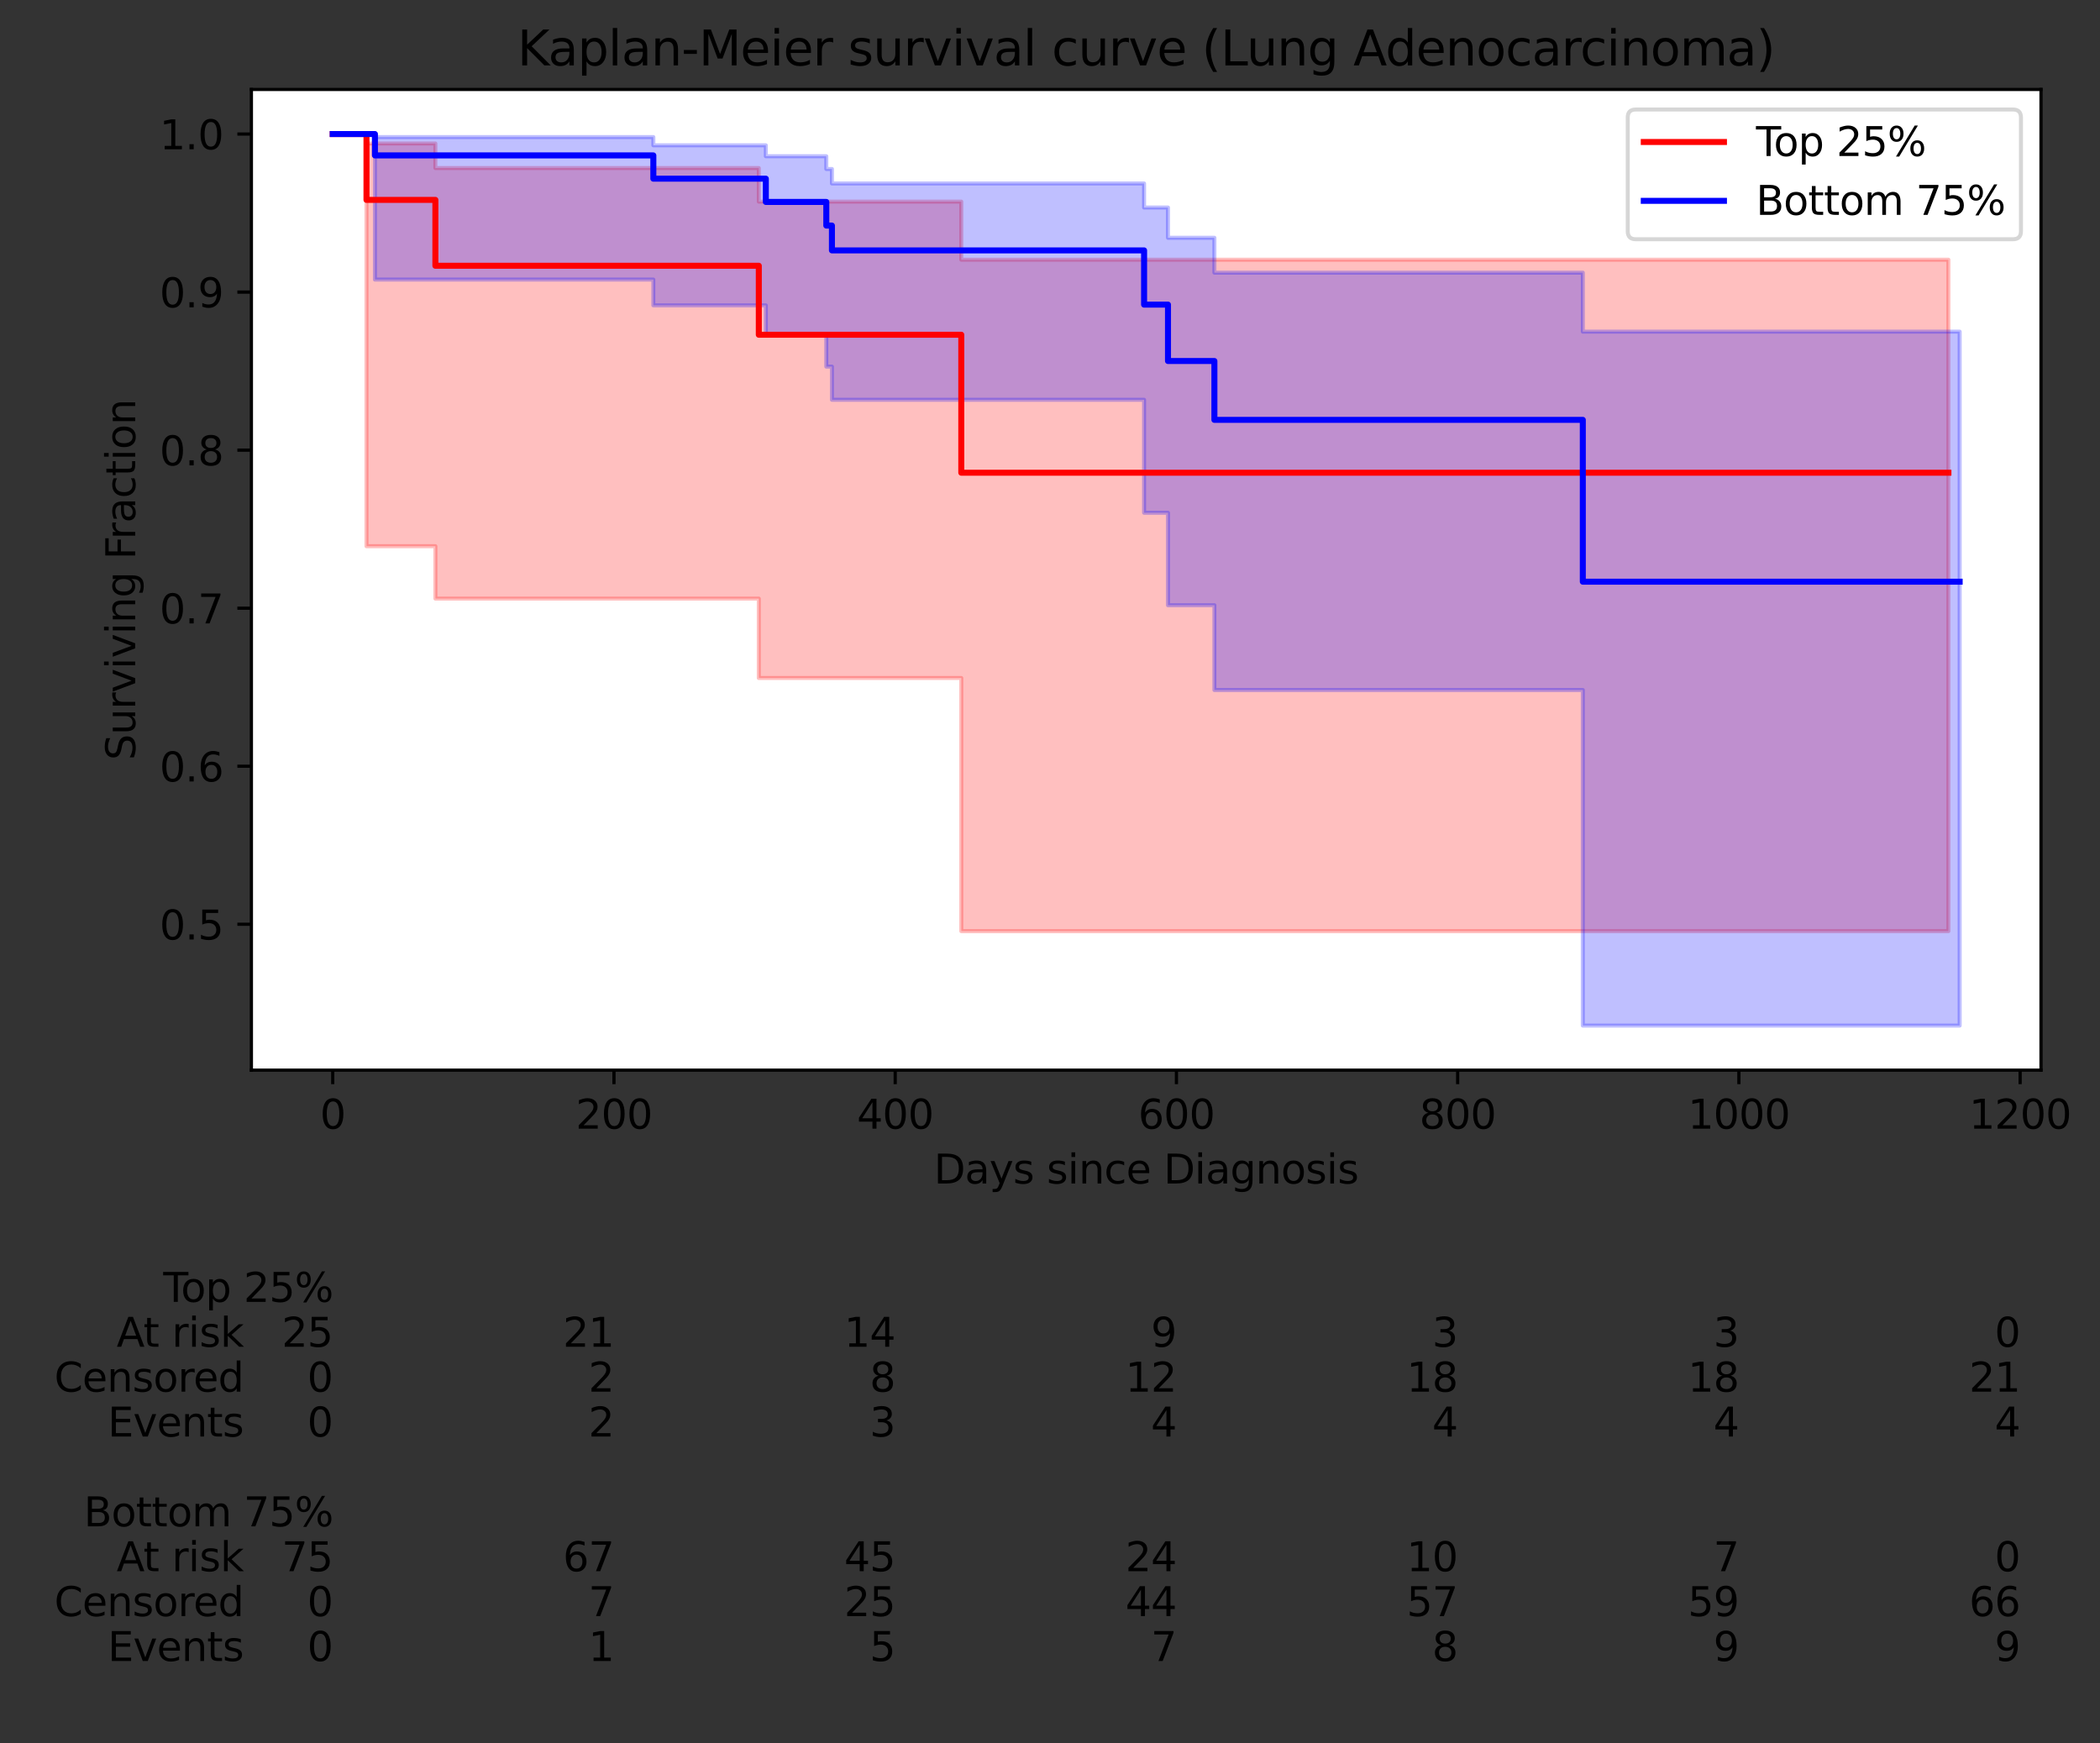 <?xml version="1.0" encoding="utf-8" standalone="no"?>
<!DOCTYPE svg PUBLIC "-//W3C//DTD SVG 1.1//EN"
  "http://www.w3.org/Graphics/SVG/1.1/DTD/svg11.dtd">
<svg xmlns:xlink="http://www.w3.org/1999/xlink" width="523.824pt" height="434.797pt" viewBox="0 0 523.824 434.797" xmlns="http://www.w3.org/2000/svg" version="1.1">
 <rect x="0" y="0" width="523.824" height="434.797" fill="#333333" stroke="none"/>
 <defs>
  <style type="text/css">*{stroke-linejoin: round; stroke-linecap: butt}</style>
 </defs>
 <g id="figure_1">
  <g id="patch_1">
   <path d="M 0 434.797 
L 523.824 434.797 
L 523.824 0 
L 0 0 
L 0 434.797 
z
" style="fill: none"/>
  </g>
  <g id="axes_1">
   <g id="patch_2">
    <path d="M 62.708 266.938 
L 509.108 266.938 
L 509.108 22.318 
L 62.708 22.318 
z
" style="fill: #ffffff"/>
   </g>
   <g id="PolyCollection_1">
    <defs>
     <path id="m61fc09458b" d="M 82.998 -401.359 
L 82.998 -401.359 
L 91.066 -401.359 
L 91.066 -401.359 
L 91.416 -401.359 
L 91.416 -298.549 
L 108.603 -298.549 
L 108.603 -285.48 
L 139.82 -285.48 
L 139.82 -285.48 
L 189.276 -285.48 
L 189.276 -265.67 
L 207.515 -265.67 
L 207.515 -265.67 
L 209.269 -265.67 
L 209.269 -265.67 
L 214.881 -265.67 
L 214.881 -265.67 
L 216.985 -265.67 
L 216.985 -265.67 
L 217.687 -265.67 
L 217.687 -265.67 
L 223.649 -265.67 
L 223.649 -265.67 
L 231.366 -265.67 
L 231.366 -265.67 
L 235.575 -265.67 
L 235.575 -265.67 
L 238.381 -265.67 
L 238.381 -265.67 
L 239.784 -265.67 
L 239.784 -202.529 
L 295.553 -202.529 
L 295.553 -202.529 
L 305.374 -202.529 
L 305.374 -202.529 
L 311.337 -202.529 
L 311.337 -202.529 
L 317.3 -202.529 
L 317.3 -202.529 
L 323.613 -202.529 
L 323.613 -202.529 
L 346.763 -202.529 
L 346.763 -202.529 
L 448.831 -202.529 
L 448.831 -202.529 
L 454.794 -202.529 
L 454.794 -202.529 
L 486.011 -202.529 
L 486.011 -202.529 
L 486.011 -370.012 
L 486.011 -370.012 
L 486.011 -370.012 
L 454.794 -370.012 
L 454.794 -370.012 
L 448.831 -370.012 
L 448.831 -370.012 
L 346.763 -370.012 
L 346.763 -370.012 
L 323.613 -370.012 
L 323.613 -370.012 
L 317.3 -370.012 
L 317.3 -370.012 
L 311.337 -370.012 
L 311.337 -370.012 
L 305.374 -370.012 
L 305.374 -370.012 
L 295.553 -370.012 
L 295.553 -370.012 
L 239.784 -370.012 
L 239.784 -384.498 
L 238.381 -384.498 
L 238.381 -384.498 
L 235.575 -384.498 
L 235.575 -384.498 
L 231.366 -384.498 
L 231.366 -384.498 
L 223.649 -384.498 
L 223.649 -384.498 
L 217.687 -384.498 
L 217.687 -384.498 
L 216.985 -384.498 
L 216.985 -384.498 
L 214.881 -384.498 
L 214.881 -384.498 
L 209.269 -384.498 
L 209.269 -384.498 
L 207.515 -384.498 
L 207.515 -384.498 
L 189.276 -384.498 
L 189.276 -392.877 
L 139.82 -392.877 
L 139.82 -392.877 
L 108.603 -392.877 
L 108.603 -399.003 
L 91.416 -399.003 
L 91.416 -401.359 
L 91.066 -401.359 
L 91.066 -401.359 
L 82.998 -401.359 
z
" style="stroke: #ff0000; stroke-opacity: 0.25"/>
    </defs>
    <g clip-path="url(#p20cf7c908a)">
     <use xlink:href="#m61fc09458b" x="0" y="434.797" style="fill: #ff0000; fill-opacity: 0.25; stroke: #ff0000; stroke-opacity: 0.25"/>
    </g>
   </g>
   <g id="PolyCollection_2">
    <defs>
     <path id="m6ac233c39d" d="M 82.998 -401.359 
L 82.998 -401.359 
L 87.909 -401.359 
L 87.909 -401.359 
L 93.521 -401.359 
L 93.521 -365.063 
L 96.327 -365.063 
L 96.327 -365.063 
L 98.431 -365.063 
L 98.431 -365.063 
L 99.834 -365.063 
L 99.834 -365.063 
L 100.185 -365.063 
L 100.185 -365.063 
L 104.043 -365.063 
L 104.043 -365.063 
L 132.454 -365.063 
L 132.454 -365.063 
L 162.97 -365.063 
L 162.97 -358.629 
L 191.03 -358.629 
L 191.03 -351.113 
L 204.358 -351.113 
L 204.358 -351.113 
L 206.112 -351.113 
L 206.112 -343.347 
L 206.463 -343.347 
L 206.463 -343.347 
L 206.813 -343.347 
L 206.813 -343.347 
L 207.164 -343.347 
L 207.164 -343.347 
L 207.515 -343.347 
L 207.515 -335.076 
L 209.97 -335.076 
L 209.97 -335.076 
L 210.672 -335.076 
L 210.672 -335.076 
L 211.724 -335.076 
L 211.724 -335.076 
L 215.582 -335.076 
L 215.582 -335.076 
L 218.388 -335.076 
L 218.388 -335.076 
L 220.142 -335.076 
L 220.142 -335.076 
L 221.194 -335.076 
L 221.194 -335.076 
L 221.896 -335.076 
L 221.896 -335.076 
L 222.246 -335.076 
L 222.246 -335.076 
L 222.597 -335.076 
L 222.597 -335.076 
L 224.351 -335.076 
L 224.351 -335.076 
L 225.052 -335.076 
L 225.052 -335.076 
L 226.455 -335.076 
L 226.455 -335.076 
L 227.858 -335.076 
L 227.858 -335.076 
L 229.261 -335.076 
L 229.261 -335.076 
L 229.963 -335.076 
L 229.963 -335.076 
L 231.015 -335.076 
L 231.015 -335.076 
L 231.366 -335.076 
L 231.366 -335.076 
L 233.12 -335.076 
L 233.12 -335.076 
L 234.172 -335.076 
L 234.172 -335.076 
L 234.873 -335.076 
L 234.873 -335.076 
L 237.329 -335.076 
L 237.329 -335.076 
L 238.381 -335.076 
L 238.381 -335.076 
L 240.485 -335.076 
L 240.485 -335.076 
L 249.254 -335.076 
L 249.254 -335.076 
L 250.306 -335.076 
L 250.306 -335.076 
L 276.262 -335.076 
L 276.262 -335.076 
L 285.381 -335.076 
L 285.381 -306.89 
L 285.732 -306.89 
L 285.732 -306.89 
L 291.344 -306.89 
L 291.344 -283.826 
L 296.605 -283.826 
L 296.605 -283.826 
L 302.919 -283.826 
L 302.919 -262.675 
L 318.352 -262.675 
L 318.352 -262.675 
L 321.158 -262.675 
L 321.158 -262.675 
L 321.859 -262.675 
L 321.859 -262.675 
L 326.419 -262.675 
L 326.419 -262.675 
L 327.471 -262.675 
L 327.471 -262.675 
L 330.277 -262.675 
L 330.277 -262.675 
L 336.591 -262.675 
L 336.591 -262.675 
L 343.255 -262.675 
L 343.255 -262.675 
L 358.337 -262.675 
L 358.337 -262.675 
L 359.039 -262.675 
L 359.039 -262.675 
L 360.442 -262.675 
L 360.442 -262.675 
L 360.793 -262.675 
L 360.793 -262.675 
L 370.263 -262.675 
L 370.263 -262.675 
L 378.33 -262.675 
L 378.33 -262.675 
L 394.816 -262.675 
L 394.816 -178.978 
L 441.115 -178.978 
L 441.115 -178.978 
L 448.48 -178.978 
L 448.48 -178.978 
L 453.742 -178.978 
L 453.742 -178.978 
L 454.092 -178.978 
L 454.092 -178.978 
L 456.548 -178.978 
L 456.548 -178.978 
L 459.003 -178.978 
L 459.003 -178.978 
L 488.817 -178.978 
L 488.817 -178.978 
L 488.817 -352.074 
L 488.817 -352.074 
L 488.817 -352.074 
L 459.003 -352.074 
L 459.003 -352.074 
L 456.548 -352.074 
L 456.548 -352.074 
L 454.092 -352.074 
L 454.092 -352.074 
L 453.742 -352.074 
L 453.742 -352.074 
L 448.48 -352.074 
L 448.48 -352.074 
L 441.115 -352.074 
L 441.115 -352.074 
L 394.816 -352.074 
L 394.816 -366.787 
L 378.33 -366.787 
L 378.33 -366.787 
L 370.263 -366.787 
L 370.263 -366.787 
L 360.793 -366.787 
L 360.793 -366.787 
L 360.442 -366.787 
L 360.442 -366.787 
L 359.039 -366.787 
L 359.039 -366.787 
L 358.337 -366.787 
L 358.337 -366.787 
L 343.255 -366.787 
L 343.255 -366.787 
L 336.591 -366.787 
L 336.591 -366.787 
L 330.277 -366.787 
L 330.277 -366.787 
L 327.471 -366.787 
L 327.471 -366.787 
L 326.419 -366.787 
L 326.419 -366.787 
L 321.859 -366.787 
L 321.859 -366.787 
L 321.158 -366.787 
L 321.158 -366.787 
L 318.352 -366.787 
L 318.352 -366.787 
L 302.919 -366.787 
L 302.919 -375.485 
L 296.605 -375.485 
L 296.605 -375.485 
L 291.344 -375.485 
L 291.344 -383.03 
L 285.732 -383.03 
L 285.732 -383.03 
L 285.381 -383.03 
L 285.381 -389.035 
L 276.262 -389.035 
L 276.262 -389.035 
L 250.306 -389.035 
L 250.306 -389.035 
L 249.254 -389.035 
L 249.254 -389.035 
L 240.485 -389.035 
L 240.485 -389.035 
L 238.381 -389.035 
L 238.381 -389.035 
L 237.329 -389.035 
L 237.329 -389.035 
L 234.873 -389.035 
L 234.873 -389.035 
L 234.172 -389.035 
L 234.172 -389.035 
L 233.12 -389.035 
L 233.12 -389.035 
L 231.366 -389.035 
L 231.366 -389.035 
L 231.015 -389.035 
L 231.015 -389.035 
L 229.963 -389.035 
L 229.963 -389.035 
L 229.261 -389.035 
L 229.261 -389.035 
L 227.858 -389.035 
L 227.858 -389.035 
L 226.455 -389.035 
L 226.455 -389.035 
L 225.052 -389.035 
L 225.052 -389.035 
L 224.351 -389.035 
L 224.351 -389.035 
L 222.597 -389.035 
L 222.597 -389.035 
L 222.246 -389.035 
L 222.246 -389.035 
L 221.896 -389.035 
L 221.896 -389.035 
L 221.194 -389.035 
L 221.194 -389.035 
L 220.142 -389.035 
L 220.142 -389.035 
L 218.388 -389.035 
L 218.388 -389.035 
L 215.582 -389.035 
L 215.582 -389.035 
L 211.724 -389.035 
L 211.724 -389.035 
L 210.672 -389.035 
L 210.672 -389.035 
L 209.97 -389.035 
L 209.97 -389.035 
L 207.515 -389.035 
L 207.515 -392.643 
L 207.164 -392.643 
L 207.164 -392.643 
L 206.813 -392.643 
L 206.813 -392.643 
L 206.463 -392.643 
L 206.463 -392.643 
L 206.112 -392.643 
L 206.112 -395.824 
L 204.358 -395.824 
L 204.358 -395.824 
L 191.03 -395.824 
L 191.03 -398.55 
L 162.97 -398.55 
L 162.97 -400.605 
L 132.454 -400.605 
L 132.454 -400.605 
L 104.043 -400.605 
L 104.043 -400.605 
L 100.185 -400.605 
L 100.185 -400.605 
L 99.834 -400.605 
L 99.834 -400.605 
L 98.431 -400.605 
L 98.431 -400.605 
L 96.327 -400.605 
L 96.327 -400.605 
L 93.521 -400.605 
L 93.521 -401.359 
L 87.909 -401.359 
L 87.909 -401.359 
L 82.998 -401.359 
z
" style="stroke: #0000ff; stroke-opacity: 0.25"/>
    </defs>
    <g clip-path="url(#p20cf7c908a)">
     <use xlink:href="#m6ac233c39d" x="0" y="434.797" style="fill: #0000ff; fill-opacity: 0.25; stroke: #0000ff; stroke-opacity: 0.25"/>
    </g>
   </g>
   <g id="matplotlib.axis_1">
    <g id="xtick_1">
     <g id="line2d_1">
      <defs>
       <path id="m8ae6d59166" d="M 0 0 
L 0 3.5 
" style="stroke: #000000; stroke-width: 0.8"/>
      </defs>
      <g>
       <use xlink:href="#m8ae6d59166" x="82.998" y="266.938" style="stroke: #000000; stroke-width: 0.8"/>
      </g>
     </g>
     <g id="text_1">
      <!-- 0 -->
      <g transform="translate(79.817 281.537) scale(0.1 -0.1)">
       <defs>
        <path id="DejaVuSans-30" d="M 2034 4250 
Q 1547 4250 1301 3770 
Q 1056 3291 1056 2328 
Q 1056 1369 1301 889 
Q 1547 409 2034 409 
Q 2525 409 2770 889 
Q 3016 1369 3016 2328 
Q 3016 3291 2770 3770 
Q 2525 4250 2034 4250 
z
M 2034 4750 
Q 2819 4750 3233 4129 
Q 3647 3509 3647 2328 
Q 3647 1150 3233 529 
Q 2819 -91 2034 -91 
Q 1250 -91 836 529 
Q 422 1150 422 2328 
Q 422 3509 836 4129 
Q 1250 4750 2034 4750 
z
" transform="scale(0.016)"/>
       </defs>
       <use xlink:href="#DejaVuSans-30"/>
      </g>
     </g>
    </g>
    <g id="xtick_2">
     <g id="line2d_2">
      <g>
       <use xlink:href="#m8ae6d59166" x="153.149" y="266.938" style="stroke: #000000; stroke-width: 0.8"/>
      </g>
     </g>
     <g id="text_2">
      <!-- 200 -->
      <g transform="translate(143.605 281.537) scale(0.1 -0.1)">
       <defs>
        <path id="DejaVuSans-32" d="M 1228 531 
L 3431 531 
L 3431 0 
L 469 0 
L 469 531 
Q 828 903 1448 1529 
Q 2069 2156 2228 2338 
Q 2531 2678 2651 2914 
Q 2772 3150 2772 3378 
Q 2772 3750 2511 3984 
Q 2250 4219 1831 4219 
Q 1534 4219 1204 4116 
Q 875 4013 500 3803 
L 500 4441 
Q 881 4594 1212 4672 
Q 1544 4750 1819 4750 
Q 2544 4750 2975 4387 
Q 3406 4025 3406 3419 
Q 3406 3131 3298 2873 
Q 3191 2616 2906 2266 
Q 2828 2175 2409 1742 
Q 1991 1309 1228 531 
z
" transform="scale(0.016)"/>
       </defs>
       <use xlink:href="#DejaVuSans-32"/>
       <use xlink:href="#DejaVuSans-30" x="63.623"/>
       <use xlink:href="#DejaVuSans-30" x="127.246"/>
      </g>
     </g>
    </g>
    <g id="xtick_3">
     <g id="line2d_3">
      <g>
       <use xlink:href="#m8ae6d59166" x="223.299" y="266.938" style="stroke: #000000; stroke-width: 0.8"/>
      </g>
     </g>
     <g id="text_3">
      <!-- 400 -->
      <g transform="translate(213.755 281.537) scale(0.1 -0.1)">
       <defs>
        <path id="DejaVuSans-34" d="M 2419 4116 
L 825 1625 
L 2419 1625 
L 2419 4116 
z
M 2253 4666 
L 3047 4666 
L 3047 1625 
L 3713 1625 
L 3713 1100 
L 3047 1100 
L 3047 0 
L 2419 0 
L 2419 1100 
L 313 1100 
L 313 1709 
L 2253 4666 
z
" transform="scale(0.016)"/>
       </defs>
       <use xlink:href="#DejaVuSans-34"/>
       <use xlink:href="#DejaVuSans-30" x="63.623"/>
       <use xlink:href="#DejaVuSans-30" x="127.246"/>
      </g>
     </g>
    </g>
    <g id="xtick_4">
     <g id="line2d_4">
      <g>
       <use xlink:href="#m8ae6d59166" x="293.449" y="266.938" style="stroke: #000000; stroke-width: 0.8"/>
      </g>
     </g>
     <g id="text_4">
      <!-- 600 -->
      <g transform="translate(283.905 281.537) scale(0.1 -0.1)">
       <defs>
        <path id="DejaVuSans-36" d="M 2113 2584 
Q 1688 2584 1439 2293 
Q 1191 2003 1191 1497 
Q 1191 994 1439 701 
Q 1688 409 2113 409 
Q 2538 409 2786 701 
Q 3034 994 3034 1497 
Q 3034 2003 2786 2293 
Q 2538 2584 2113 2584 
z
M 3366 4563 
L 3366 3988 
Q 3128 4100 2886 4159 
Q 2644 4219 2406 4219 
Q 1781 4219 1451 3797 
Q 1122 3375 1075 2522 
Q 1259 2794 1537 2939 
Q 1816 3084 2150 3084 
Q 2853 3084 3261 2657 
Q 3669 2231 3669 1497 
Q 3669 778 3244 343 
Q 2819 -91 2113 -91 
Q 1303 -91 875 529 
Q 447 1150 447 2328 
Q 447 3434 972 4092 
Q 1497 4750 2381 4750 
Q 2619 4750 2861 4703 
Q 3103 4656 3366 4563 
z
" transform="scale(0.016)"/>
       </defs>
       <use xlink:href="#DejaVuSans-36"/>
       <use xlink:href="#DejaVuSans-30" x="63.623"/>
       <use xlink:href="#DejaVuSans-30" x="127.246"/>
      </g>
     </g>
    </g>
    <g id="xtick_5">
     <g id="line2d_5">
      <g>
       <use xlink:href="#m8ae6d59166" x="363.599" y="266.938" style="stroke: #000000; stroke-width: 0.8"/>
      </g>
     </g>
     <g id="text_5">
      <!-- 800 -->
      <g transform="translate(354.055 281.537) scale(0.1 -0.1)">
       <defs>
        <path id="DejaVuSans-38" d="M 2034 2216 
Q 1584 2216 1326 1975 
Q 1069 1734 1069 1313 
Q 1069 891 1326 650 
Q 1584 409 2034 409 
Q 2484 409 2743 651 
Q 3003 894 3003 1313 
Q 3003 1734 2745 1975 
Q 2488 2216 2034 2216 
z
M 1403 2484 
Q 997 2584 770 2862 
Q 544 3141 544 3541 
Q 544 4100 942 4425 
Q 1341 4750 2034 4750 
Q 2731 4750 3128 4425 
Q 3525 4100 3525 3541 
Q 3525 3141 3298 2862 
Q 3072 2584 2669 2484 
Q 3125 2378 3379 2068 
Q 3634 1759 3634 1313 
Q 3634 634 3220 271 
Q 2806 -91 2034 -91 
Q 1263 -91 848 271 
Q 434 634 434 1313 
Q 434 1759 690 2068 
Q 947 2378 1403 2484 
z
M 1172 3481 
Q 1172 3119 1398 2916 
Q 1625 2713 2034 2713 
Q 2441 2713 2670 2916 
Q 2900 3119 2900 3481 
Q 2900 3844 2670 4047 
Q 2441 4250 2034 4250 
Q 1625 4250 1398 4047 
Q 1172 3844 1172 3481 
z
" transform="scale(0.016)"/>
       </defs>
       <use xlink:href="#DejaVuSans-38"/>
       <use xlink:href="#DejaVuSans-30" x="63.623"/>
       <use xlink:href="#DejaVuSans-30" x="127.246"/>
      </g>
     </g>
    </g>
    <g id="xtick_6">
     <g id="line2d_6">
      <g>
       <use xlink:href="#m8ae6d59166" x="433.749" y="266.938" style="stroke: #000000; stroke-width: 0.8"/>
      </g>
     </g>
     <g id="text_6">
      <!-- 1000 -->
      <g transform="translate(421.024 281.537) scale(0.1 -0.1)">
       <defs>
        <path id="DejaVuSans-31" d="M 794 531 
L 1825 531 
L 1825 4091 
L 703 3866 
L 703 4441 
L 1819 4666 
L 2450 4666 
L 2450 531 
L 3481 531 
L 3481 0 
L 794 0 
L 794 531 
z
" transform="scale(0.016)"/>
       </defs>
       <use xlink:href="#DejaVuSans-31"/>
       <use xlink:href="#DejaVuSans-30" x="63.623"/>
       <use xlink:href="#DejaVuSans-30" x="127.246"/>
       <use xlink:href="#DejaVuSans-30" x="190.869"/>
      </g>
     </g>
    </g>
    <g id="xtick_7">
     <g id="line2d_7">
      <g>
       <use xlink:href="#m8ae6d59166" x="503.899" y="266.938" style="stroke: #000000; stroke-width: 0.8"/>
      </g>
     </g>
     <g id="text_7">
      <!-- 1200 -->
      <g transform="translate(491.174 281.537) scale(0.1 -0.1)">
       <use xlink:href="#DejaVuSans-31"/>
       <use xlink:href="#DejaVuSans-32" x="63.623"/>
       <use xlink:href="#DejaVuSans-30" x="127.246"/>
       <use xlink:href="#DejaVuSans-30" x="190.869"/>
      </g>
     </g>
    </g>
    <g id="text_8">
     <!-- Days since Diagnosis -->
     <g transform="translate(232.959 295.215) scale(0.1 -0.1)">
      <defs>
       <path id="DejaVuSans-44" d="M 1259 4147 
L 1259 519 
L 2022 519 
Q 2988 519 3436 956 
Q 3884 1394 3884 2338 
Q 3884 3275 3436 3711 
Q 2988 4147 2022 4147 
L 1259 4147 
z
M 628 4666 
L 1925 4666 
Q 3281 4666 3915 4102 
Q 4550 3538 4550 2338 
Q 4550 1131 3912 565 
Q 3275 0 1925 0 
L 628 0 
L 628 4666 
z
" transform="scale(0.016)"/>
       <path id="DejaVuSans-61" d="M 2194 1759 
Q 1497 1759 1228 1600 
Q 959 1441 959 1056 
Q 959 750 1161 570 
Q 1363 391 1709 391 
Q 2188 391 2477 730 
Q 2766 1069 2766 1631 
L 2766 1759 
L 2194 1759 
z
M 3341 1997 
L 3341 0 
L 2766 0 
L 2766 531 
Q 2569 213 2275 61 
Q 1981 -91 1556 -91 
Q 1019 -91 701 211 
Q 384 513 384 1019 
Q 384 1609 779 1909 
Q 1175 2209 1959 2209 
L 2766 2209 
L 2766 2266 
Q 2766 2663 2505 2880 
Q 2244 3097 1772 3097 
Q 1472 3097 1187 3025 
Q 903 2953 641 2809 
L 641 3341 
Q 956 3463 1253 3523 
Q 1550 3584 1831 3584 
Q 2591 3584 2966 3190 
Q 3341 2797 3341 1997 
z
" transform="scale(0.016)"/>
       <path id="DejaVuSans-79" d="M 2059 -325 
Q 1816 -950 1584 -1140 
Q 1353 -1331 966 -1331 
L 506 -1331 
L 506 -850 
L 844 -850 
Q 1081 -850 1212 -737 
Q 1344 -625 1503 -206 
L 1606 56 
L 191 3500 
L 800 3500 
L 1894 763 
L 2988 3500 
L 3597 3500 
L 2059 -325 
z
" transform="scale(0.016)"/>
       <path id="DejaVuSans-73" d="M 2834 3397 
L 2834 2853 
Q 2591 2978 2328 3040 
Q 2066 3103 1784 3103 
Q 1356 3103 1142 2972 
Q 928 2841 928 2578 
Q 928 2378 1081 2264 
Q 1234 2150 1697 2047 
L 1894 2003 
Q 2506 1872 2764 1633 
Q 3022 1394 3022 966 
Q 3022 478 2636 193 
Q 2250 -91 1575 -91 
Q 1294 -91 989 -36 
Q 684 19 347 128 
L 347 722 
Q 666 556 975 473 
Q 1284 391 1588 391 
Q 1994 391 2212 530 
Q 2431 669 2431 922 
Q 2431 1156 2273 1281 
Q 2116 1406 1581 1522 
L 1381 1569 
Q 847 1681 609 1914 
Q 372 2147 372 2553 
Q 372 3047 722 3315 
Q 1072 3584 1716 3584 
Q 2034 3584 2315 3537 
Q 2597 3491 2834 3397 
z
" transform="scale(0.016)"/>
       <path id="DejaVuSans-20" transform="scale(0.016)"/>
       <path id="DejaVuSans-69" d="M 603 3500 
L 1178 3500 
L 1178 0 
L 603 0 
L 603 3500 
z
M 603 4863 
L 1178 4863 
L 1178 4134 
L 603 4134 
L 603 4863 
z
" transform="scale(0.016)"/>
       <path id="DejaVuSans-6e" d="M 3513 2113 
L 3513 0 
L 2938 0 
L 2938 2094 
Q 2938 2591 2744 2837 
Q 2550 3084 2163 3084 
Q 1697 3084 1428 2787 
Q 1159 2491 1159 1978 
L 1159 0 
L 581 0 
L 581 3500 
L 1159 3500 
L 1159 2956 
Q 1366 3272 1645 3428 
Q 1925 3584 2291 3584 
Q 2894 3584 3203 3211 
Q 3513 2838 3513 2113 
z
" transform="scale(0.016)"/>
       <path id="DejaVuSans-63" d="M 3122 3366 
L 3122 2828 
Q 2878 2963 2633 3030 
Q 2388 3097 2138 3097 
Q 1578 3097 1268 2742 
Q 959 2388 959 1747 
Q 959 1106 1268 751 
Q 1578 397 2138 397 
Q 2388 397 2633 464 
Q 2878 531 3122 666 
L 3122 134 
Q 2881 22 2623 -34 
Q 2366 -91 2075 -91 
Q 1284 -91 818 406 
Q 353 903 353 1747 
Q 353 2603 823 3093 
Q 1294 3584 2113 3584 
Q 2378 3584 2631 3529 
Q 2884 3475 3122 3366 
z
" transform="scale(0.016)"/>
       <path id="DejaVuSans-65" d="M 3597 1894 
L 3597 1613 
L 953 1613 
Q 991 1019 1311 708 
Q 1631 397 2203 397 
Q 2534 397 2845 478 
Q 3156 559 3463 722 
L 3463 178 
Q 3153 47 2828 -22 
Q 2503 -91 2169 -91 
Q 1331 -91 842 396 
Q 353 884 353 1716 
Q 353 2575 817 3079 
Q 1281 3584 2069 3584 
Q 2775 3584 3186 3129 
Q 3597 2675 3597 1894 
z
M 3022 2063 
Q 3016 2534 2758 2815 
Q 2500 3097 2075 3097 
Q 1594 3097 1305 2825 
Q 1016 2553 972 2059 
L 3022 2063 
z
" transform="scale(0.016)"/>
       <path id="DejaVuSans-67" d="M 2906 1791 
Q 2906 2416 2648 2759 
Q 2391 3103 1925 3103 
Q 1463 3103 1205 2759 
Q 947 2416 947 1791 
Q 947 1169 1205 825 
Q 1463 481 1925 481 
Q 2391 481 2648 825 
Q 2906 1169 2906 1791 
z
M 3481 434 
Q 3481 -459 3084 -895 
Q 2688 -1331 1869 -1331 
Q 1566 -1331 1297 -1286 
Q 1028 -1241 775 -1147 
L 775 -588 
Q 1028 -725 1275 -790 
Q 1522 -856 1778 -856 
Q 2344 -856 2625 -561 
Q 2906 -266 2906 331 
L 2906 616 
Q 2728 306 2450 153 
Q 2172 0 1784 0 
Q 1141 0 747 490 
Q 353 981 353 1791 
Q 353 2603 747 3093 
Q 1141 3584 1784 3584 
Q 2172 3584 2450 3431 
Q 2728 3278 2906 2969 
L 2906 3500 
L 3481 3500 
L 3481 434 
z
" transform="scale(0.016)"/>
       <path id="DejaVuSans-6f" d="M 1959 3097 
Q 1497 3097 1228 2736 
Q 959 2375 959 1747 
Q 959 1119 1226 758 
Q 1494 397 1959 397 
Q 2419 397 2687 759 
Q 2956 1122 2956 1747 
Q 2956 2369 2687 2733 
Q 2419 3097 1959 3097 
z
M 1959 3584 
Q 2709 3584 3137 3096 
Q 3566 2609 3566 1747 
Q 3566 888 3137 398 
Q 2709 -91 1959 -91 
Q 1206 -91 779 398 
Q 353 888 353 1747 
Q 353 2609 779 3096 
Q 1206 3584 1959 3584 
z
" transform="scale(0.016)"/>
      </defs>
      <use xlink:href="#DejaVuSans-44"/>
      <use xlink:href="#DejaVuSans-61" x="77.002"/>
      <use xlink:href="#DejaVuSans-79" x="138.281"/>
      <use xlink:href="#DejaVuSans-73" x="197.461"/>
      <use xlink:href="#DejaVuSans-20" x="249.561"/>
      <use xlink:href="#DejaVuSans-73" x="281.348"/>
      <use xlink:href="#DejaVuSans-69" x="333.447"/>
      <use xlink:href="#DejaVuSans-6e" x="361.23"/>
      <use xlink:href="#DejaVuSans-63" x="424.609"/>
      <use xlink:href="#DejaVuSans-65" x="479.59"/>
      <use xlink:href="#DejaVuSans-20" x="541.113"/>
      <use xlink:href="#DejaVuSans-44" x="572.9"/>
      <use xlink:href="#DejaVuSans-69" x="649.902"/>
      <use xlink:href="#DejaVuSans-61" x="677.686"/>
      <use xlink:href="#DejaVuSans-67" x="738.965"/>
      <use xlink:href="#DejaVuSans-6e" x="802.441"/>
      <use xlink:href="#DejaVuSans-6f" x="865.82"/>
      <use xlink:href="#DejaVuSans-73" x="927.002"/>
      <use xlink:href="#DejaVuSans-69" x="979.102"/>
      <use xlink:href="#DejaVuSans-73" x="1006.885"/>
     </g>
    </g>
   </g>
   <g id="matplotlib.axis_2">
    <g id="ytick_1">
     <g id="line2d_8">
      <defs>
       <path id="med3fb2689b" d="M 0 0 
L -3.5 0 
" style="stroke: #000000; stroke-width: 0.8"/>
      </defs>
      <g>
       <use xlink:href="#med3fb2689b" x="62.708" y="230.547" style="stroke: #000000; stroke-width: 0.8"/>
      </g>
     </g>
     <g id="text_9">
      <!-- 0.5 -->
      <g transform="translate(39.804 234.347) scale(0.1 -0.1)">
       <defs>
        <path id="DejaVuSans-2e" d="M 684 794 
L 1344 794 
L 1344 0 
L 684 0 
L 684 794 
z
" transform="scale(0.016)"/>
        <path id="DejaVuSans-35" d="M 691 4666 
L 3169 4666 
L 3169 4134 
L 1269 4134 
L 1269 2991 
Q 1406 3038 1543 3061 
Q 1681 3084 1819 3084 
Q 2600 3084 3056 2656 
Q 3513 2228 3513 1497 
Q 3513 744 3044 326 
Q 2575 -91 1722 -91 
Q 1428 -91 1123 -41 
Q 819 9 494 109 
L 494 744 
Q 775 591 1075 516 
Q 1375 441 1709 441 
Q 2250 441 2565 725 
Q 2881 1009 2881 1497 
Q 2881 1984 2565 2268 
Q 2250 2553 1709 2553 
Q 1456 2553 1204 2497 
Q 953 2441 691 2322 
L 691 4666 
z
" transform="scale(0.016)"/>
       </defs>
       <use xlink:href="#DejaVuSans-30"/>
       <use xlink:href="#DejaVuSans-2e" x="63.623"/>
       <use xlink:href="#DejaVuSans-35" x="95.41"/>
      </g>
     </g>
    </g>
    <g id="ytick_2">
     <g id="line2d_9">
      <g>
       <use xlink:href="#med3fb2689b" x="62.708" y="191.125" style="stroke: #000000; stroke-width: 0.8"/>
      </g>
     </g>
     <g id="text_10">
      <!-- 0.6 -->
      <g transform="translate(39.804 194.925) scale(0.1 -0.1)">
       <use xlink:href="#DejaVuSans-30"/>
       <use xlink:href="#DejaVuSans-2e" x="63.623"/>
       <use xlink:href="#DejaVuSans-36" x="95.41"/>
      </g>
     </g>
    </g>
    <g id="ytick_3">
     <g id="line2d_10">
      <g>
       <use xlink:href="#med3fb2689b" x="62.708" y="151.703" style="stroke: #000000; stroke-width: 0.8"/>
      </g>
     </g>
     <g id="text_11">
      <!-- 0.7 -->
      <g transform="translate(39.804 155.502) scale(0.1 -0.1)">
       <defs>
        <path id="DejaVuSans-37" d="M 525 4666 
L 3525 4666 
L 3525 4397 
L 1831 0 
L 1172 0 
L 2766 4134 
L 525 4134 
L 525 4666 
z
" transform="scale(0.016)"/>
       </defs>
       <use xlink:href="#DejaVuSans-30"/>
       <use xlink:href="#DejaVuSans-2e" x="63.623"/>
       <use xlink:href="#DejaVuSans-37" x="95.41"/>
      </g>
     </g>
    </g>
    <g id="ytick_4">
     <g id="line2d_11">
      <g>
       <use xlink:href="#med3fb2689b" x="62.708" y="112.281" style="stroke: #000000; stroke-width: 0.8"/>
      </g>
     </g>
     <g id="text_12">
      <!-- 0.8 -->
      <g transform="translate(39.804 116.08) scale(0.1 -0.1)">
       <use xlink:href="#DejaVuSans-30"/>
       <use xlink:href="#DejaVuSans-2e" x="63.623"/>
       <use xlink:href="#DejaVuSans-38" x="95.41"/>
      </g>
     </g>
    </g>
    <g id="ytick_5">
     <g id="line2d_12">
      <g>
       <use xlink:href="#med3fb2689b" x="62.708" y="72.859" style="stroke: #000000; stroke-width: 0.8"/>
      </g>
     </g>
     <g id="text_13">
      <!-- 0.9 -->
      <g transform="translate(39.804 76.658) scale(0.1 -0.1)">
       <defs>
        <path id="DejaVuSans-39" d="M 703 97 
L 703 672 
Q 941 559 1184 500 
Q 1428 441 1663 441 
Q 2288 441 2617 861 
Q 2947 1281 2994 2138 
Q 2813 1869 2534 1725 
Q 2256 1581 1919 1581 
Q 1219 1581 811 2004 
Q 403 2428 403 3163 
Q 403 3881 828 4315 
Q 1253 4750 1959 4750 
Q 2769 4750 3195 4129 
Q 3622 3509 3622 2328 
Q 3622 1225 3098 567 
Q 2575 -91 1691 -91 
Q 1453 -91 1209 -44 
Q 966 3 703 97 
z
M 1959 2075 
Q 2384 2075 2632 2365 
Q 2881 2656 2881 3163 
Q 2881 3666 2632 3958 
Q 2384 4250 1959 4250 
Q 1534 4250 1286 3958 
Q 1038 3666 1038 3163 
Q 1038 2656 1286 2365 
Q 1534 2075 1959 2075 
z
" transform="scale(0.016)"/>
       </defs>
       <use xlink:href="#DejaVuSans-30"/>
       <use xlink:href="#DejaVuSans-2e" x="63.623"/>
       <use xlink:href="#DejaVuSans-39" x="95.41"/>
      </g>
     </g>
    </g>
    <g id="ytick_6">
     <g id="line2d_13">
      <g>
       <use xlink:href="#med3fb2689b" x="62.708" y="33.437" style="stroke: #000000; stroke-width: 0.8"/>
      </g>
     </g>
     <g id="text_14">
      <!-- 1.0 -->
      <g transform="translate(39.804 37.236) scale(0.1 -0.1)">
       <use xlink:href="#DejaVuSans-31"/>
       <use xlink:href="#DejaVuSans-2e" x="63.623"/>
       <use xlink:href="#DejaVuSans-30" x="95.41"/>
      </g>
     </g>
    </g>
    <g id="text_15">
     <!-- Surviving Fraction -->
     <g transform="translate(33.725 189.615) rotate(-90) scale(0.1 -0.1)">
      <defs>
       <path id="DejaVuSans-53" d="M 3425 4513 
L 3425 3897 
Q 3066 4069 2747 4153 
Q 2428 4238 2131 4238 
Q 1616 4238 1336 4038 
Q 1056 3838 1056 3469 
Q 1056 3159 1242 3001 
Q 1428 2844 1947 2747 
L 2328 2669 
Q 3034 2534 3370 2195 
Q 3706 1856 3706 1288 
Q 3706 609 3251 259 
Q 2797 -91 1919 -91 
Q 1588 -91 1214 -16 
Q 841 59 441 206 
L 441 856 
Q 825 641 1194 531 
Q 1563 422 1919 422 
Q 2459 422 2753 634 
Q 3047 847 3047 1241 
Q 3047 1584 2836 1778 
Q 2625 1972 2144 2069 
L 1759 2144 
Q 1053 2284 737 2584 
Q 422 2884 422 3419 
Q 422 4038 858 4394 
Q 1294 4750 2059 4750 
Q 2388 4750 2728 4690 
Q 3069 4631 3425 4513 
z
" transform="scale(0.016)"/>
       <path id="DejaVuSans-75" d="M 544 1381 
L 544 3500 
L 1119 3500 
L 1119 1403 
Q 1119 906 1312 657 
Q 1506 409 1894 409 
Q 2359 409 2629 706 
Q 2900 1003 2900 1516 
L 2900 3500 
L 3475 3500 
L 3475 0 
L 2900 0 
L 2900 538 
Q 2691 219 2414 64 
Q 2138 -91 1772 -91 
Q 1169 -91 856 284 
Q 544 659 544 1381 
z
M 1991 3584 
L 1991 3584 
z
" transform="scale(0.016)"/>
       <path id="DejaVuSans-72" d="M 2631 2963 
Q 2534 3019 2420 3045 
Q 2306 3072 2169 3072 
Q 1681 3072 1420 2755 
Q 1159 2438 1159 1844 
L 1159 0 
L 581 0 
L 581 3500 
L 1159 3500 
L 1159 2956 
Q 1341 3275 1631 3429 
Q 1922 3584 2338 3584 
Q 2397 3584 2469 3576 
Q 2541 3569 2628 3553 
L 2631 2963 
z
" transform="scale(0.016)"/>
       <path id="DejaVuSans-76" d="M 191 3500 
L 800 3500 
L 1894 563 
L 2988 3500 
L 3597 3500 
L 2284 0 
L 1503 0 
L 191 3500 
z
" transform="scale(0.016)"/>
       <path id="DejaVuSans-46" d="M 628 4666 
L 3309 4666 
L 3309 4134 
L 1259 4134 
L 1259 2759 
L 3109 2759 
L 3109 2228 
L 1259 2228 
L 1259 0 
L 628 0 
L 628 4666 
z
" transform="scale(0.016)"/>
       <path id="DejaVuSans-74" d="M 1172 4494 
L 1172 3500 
L 2356 3500 
L 2356 3053 
L 1172 3053 
L 1172 1153 
Q 1172 725 1289 603 
Q 1406 481 1766 481 
L 2356 481 
L 2356 0 
L 1766 0 
Q 1100 0 847 248 
Q 594 497 594 1153 
L 594 3053 
L 172 3053 
L 172 3500 
L 594 3500 
L 594 4494 
L 1172 4494 
z
" transform="scale(0.016)"/>
      </defs>
      <use xlink:href="#DejaVuSans-53"/>
      <use xlink:href="#DejaVuSans-75" x="63.477"/>
      <use xlink:href="#DejaVuSans-72" x="126.855"/>
      <use xlink:href="#DejaVuSans-76" x="167.969"/>
      <use xlink:href="#DejaVuSans-69" x="227.148"/>
      <use xlink:href="#DejaVuSans-76" x="254.932"/>
      <use xlink:href="#DejaVuSans-69" x="314.111"/>
      <use xlink:href="#DejaVuSans-6e" x="341.895"/>
      <use xlink:href="#DejaVuSans-67" x="405.273"/>
      <use xlink:href="#DejaVuSans-20" x="468.75"/>
      <use xlink:href="#DejaVuSans-46" x="500.537"/>
      <use xlink:href="#DejaVuSans-72" x="550.807"/>
      <use xlink:href="#DejaVuSans-61" x="591.92"/>
      <use xlink:href="#DejaVuSans-63" x="653.199"/>
      <use xlink:href="#DejaVuSans-74" x="708.18"/>
      <use xlink:href="#DejaVuSans-69" x="747.389"/>
      <use xlink:href="#DejaVuSans-6f" x="775.172"/>
      <use xlink:href="#DejaVuSans-6e" x="836.354"/>
     </g>
    </g>
   </g>
   <g id="line2d_14">
    <path d="M 82.998 33.437 
L 91.066 33.437 
L 91.066 33.437 
L 91.416 33.437 
L 91.416 49.863 
L 108.603 49.863 
L 108.603 66.289 
L 139.82 66.289 
L 139.82 66.289 
L 189.276 66.289 
L 189.276 83.497 
L 207.515 83.497 
L 207.515 83.497 
L 209.269 83.497 
L 209.269 83.497 
L 214.881 83.497 
L 214.881 83.497 
L 216.985 83.497 
L 216.985 83.497 
L 217.687 83.497 
L 217.687 83.497 
L 223.649 83.497 
L 223.649 83.497 
L 231.366 83.497 
L 231.366 83.497 
L 235.575 83.497 
L 235.575 83.497 
L 238.381 83.497 
L 238.381 83.497 
L 239.784 83.497 
L 239.784 117.913 
L 295.553 117.913 
L 295.553 117.913 
L 305.374 117.913 
L 305.374 117.913 
L 311.337 117.913 
L 311.337 117.913 
L 317.3 117.913 
L 317.3 117.913 
L 323.613 117.913 
L 323.613 117.913 
L 346.763 117.913 
L 346.763 117.913 
L 448.831 117.913 
L 448.831 117.913 
L 454.794 117.913 
L 454.794 117.913 
L 486.011 117.913 
L 486.011 117.913 
" clip-path="url(#p20cf7c908a)" style="fill: none; stroke: #ff0000; stroke-width: 1.5; stroke-linecap: square"/>
   </g>
   <g id="line2d_15">
    <path d="M 82.998 33.437 
L 93.521 33.437 
L 93.521 38.765 
L 162.97 38.765 
L 162.97 44.569 
L 191.03 44.569 
L 191.03 50.373 
L 206.112 50.373 
L 206.112 56.268 
L 207.515 56.268 
L 207.515 62.458 
L 285.381 62.458 
L 285.381 75.984 
L 291.344 75.984 
L 291.344 90.051 
L 302.919 90.051 
L 302.919 104.73 
L 394.816 104.73 
L 394.816 145.095 
L 488.817 145.095 
L 488.817 145.095 
" clip-path="url(#p20cf7c908a)" style="fill: none; stroke: #0000ff; stroke-width: 1.5; stroke-linecap: square"/>
   </g>
   <g id="patch_3">
    <path d="M 62.708 266.938 
L 62.708 22.318 
" style="fill: none; stroke: #000000; stroke-width: 0.8; stroke-linejoin: miter; stroke-linecap: square"/>
   </g>
   <g id="patch_4">
    <path d="M 509.108 266.938 
L 509.108 22.318 
" style="fill: none; stroke: #000000; stroke-width: 0.8; stroke-linejoin: miter; stroke-linecap: square"/>
   </g>
   <g id="patch_5">
    <path d="M 62.708 266.938 
L 509.108 266.938 
" style="fill: none; stroke: #000000; stroke-width: 0.8; stroke-linejoin: miter; stroke-linecap: square"/>
   </g>
   <g id="patch_6">
    <path d="M 62.708 22.318 
L 509.108 22.318 
" style="fill: none; stroke: #000000; stroke-width: 0.8; stroke-linejoin: miter; stroke-linecap: square"/>
   </g>
   <g id="legend_1">
    <g id="patch_7">
     <path d="M 408.023 59.674 
L 502.108 59.674 
Q 504.108 59.674 504.108 57.674 
L 504.108 29.318 
Q 504.108 27.318 502.108 27.318 
L 408.023 27.318 
Q 406.023 27.318 406.023 29.318 
L 406.023 57.674 
Q 406.023 59.674 408.023 59.674 
z
" style="fill: #ffffff; opacity: 0.8; stroke: #cccccc; stroke-linejoin: miter"/>
    </g>
    <g id="line2d_16">
     <path d="M 410.023 35.417 
L 420.023 35.417 
L 420.023 35.417 
L 430.023 35.417 
L 430.023 35.417 
" style="fill: none; stroke: #ff0000; stroke-width: 1.5; stroke-linecap: square"/>
    </g>
    <g id="text_16">
     <!-- Top 25% -->
     <g transform="translate(438.023 38.917) scale(0.1 -0.1)">
      <defs>
       <path id="DejaVuSans-54" d="M -19 4666 
L 3928 4666 
L 3928 4134 
L 2272 4134 
L 2272 0 
L 1638 0 
L 1638 4134 
L -19 4134 
L -19 4666 
z
" transform="scale(0.016)"/>
       <path id="DejaVuSans-70" d="M 1159 525 
L 1159 -1331 
L 581 -1331 
L 581 3500 
L 1159 3500 
L 1159 2969 
Q 1341 3281 1617 3432 
Q 1894 3584 2278 3584 
Q 2916 3584 3314 3078 
Q 3713 2572 3713 1747 
Q 3713 922 3314 415 
Q 2916 -91 2278 -91 
Q 1894 -91 1617 61 
Q 1341 213 1159 525 
z
M 3116 1747 
Q 3116 2381 2855 2742 
Q 2594 3103 2138 3103 
Q 1681 3103 1420 2742 
Q 1159 2381 1159 1747 
Q 1159 1113 1420 752 
Q 1681 391 2138 391 
Q 2594 391 2855 752 
Q 3116 1113 3116 1747 
z
" transform="scale(0.016)"/>
       <path id="DejaVuSans-25" d="M 4653 2053 
Q 4381 2053 4226 1822 
Q 4072 1591 4072 1178 
Q 4072 772 4226 539 
Q 4381 306 4653 306 
Q 4919 306 5073 539 
Q 5228 772 5228 1178 
Q 5228 1588 5073 1820 
Q 4919 2053 4653 2053 
z
M 4653 2450 
Q 5147 2450 5437 2106 
Q 5728 1763 5728 1178 
Q 5728 594 5436 251 
Q 5144 -91 4653 -91 
Q 4153 -91 3862 251 
Q 3572 594 3572 1178 
Q 3572 1766 3864 2108 
Q 4156 2450 4653 2450 
z
M 1428 4353 
Q 1159 4353 1004 4120 
Q 850 3888 850 3481 
Q 850 3069 1003 2837 
Q 1156 2606 1428 2606 
Q 1700 2606 1854 2837 
Q 2009 3069 2009 3481 
Q 2009 3884 1853 4118 
Q 1697 4353 1428 4353 
z
M 4250 4750 
L 4750 4750 
L 1831 -91 
L 1331 -91 
L 4250 4750 
z
M 1428 4750 
Q 1922 4750 2215 4408 
Q 2509 4066 2509 3481 
Q 2509 2891 2217 2550 
Q 1925 2209 1428 2209 
Q 931 2209 642 2551 
Q 353 2894 353 3481 
Q 353 4063 643 4406 
Q 934 4750 1428 4750 
z
" transform="scale(0.016)"/>
      </defs>
      <use xlink:href="#DejaVuSans-54"/>
      <use xlink:href="#DejaVuSans-6f" x="44.084"/>
      <use xlink:href="#DejaVuSans-70" x="105.266"/>
      <use xlink:href="#DejaVuSans-20" x="168.742"/>
      <use xlink:href="#DejaVuSans-32" x="200.529"/>
      <use xlink:href="#DejaVuSans-35" x="264.152"/>
      <use xlink:href="#DejaVuSans-25" x="327.775"/>
     </g>
    </g>
    <g id="line2d_17">
     <path d="M 410.023 50.095 
L 420.023 50.095 
L 420.023 50.095 
L 430.023 50.095 
L 430.023 50.095 
" style="fill: none; stroke: #0000ff; stroke-width: 1.5; stroke-linecap: square"/>
    </g>
    <g id="text_17">
     <!-- Bottom 75% -->
     <g transform="translate(438.023 53.595) scale(0.1 -0.1)">
      <defs>
       <path id="DejaVuSans-42" d="M 1259 2228 
L 1259 519 
L 2272 519 
Q 2781 519 3026 730 
Q 3272 941 3272 1375 
Q 3272 1813 3026 2020 
Q 2781 2228 2272 2228 
L 1259 2228 
z
M 1259 4147 
L 1259 2741 
L 2194 2741 
Q 2656 2741 2882 2914 
Q 3109 3088 3109 3444 
Q 3109 3797 2882 3972 
Q 2656 4147 2194 4147 
L 1259 4147 
z
M 628 4666 
L 2241 4666 
Q 2963 4666 3353 4366 
Q 3744 4066 3744 3513 
Q 3744 3084 3544 2831 
Q 3344 2578 2956 2516 
Q 3422 2416 3680 2098 
Q 3938 1781 3938 1306 
Q 3938 681 3513 340 
Q 3088 0 2303 0 
L 628 0 
L 628 4666 
z
" transform="scale(0.016)"/>
       <path id="DejaVuSans-6d" d="M 3328 2828 
Q 3544 3216 3844 3400 
Q 4144 3584 4550 3584 
Q 5097 3584 5394 3201 
Q 5691 2819 5691 2113 
L 5691 0 
L 5113 0 
L 5113 2094 
Q 5113 2597 4934 2840 
Q 4756 3084 4391 3084 
Q 3944 3084 3684 2787 
Q 3425 2491 3425 1978 
L 3425 0 
L 2847 0 
L 2847 2094 
Q 2847 2600 2669 2842 
Q 2491 3084 2119 3084 
Q 1678 3084 1418 2786 
Q 1159 2488 1159 1978 
L 1159 0 
L 581 0 
L 581 3500 
L 1159 3500 
L 1159 2956 
Q 1356 3278 1631 3431 
Q 1906 3584 2284 3584 
Q 2666 3584 2933 3390 
Q 3200 3197 3328 2828 
z
" transform="scale(0.016)"/>
      </defs>
      <use xlink:href="#DejaVuSans-42"/>
      <use xlink:href="#DejaVuSans-6f" x="68.604"/>
      <use xlink:href="#DejaVuSans-74" x="129.785"/>
      <use xlink:href="#DejaVuSans-74" x="168.994"/>
      <use xlink:href="#DejaVuSans-6f" x="208.203"/>
      <use xlink:href="#DejaVuSans-6d" x="269.385"/>
      <use xlink:href="#DejaVuSans-20" x="366.797"/>
      <use xlink:href="#DejaVuSans-37" x="398.584"/>
      <use xlink:href="#DejaVuSans-35" x="462.207"/>
      <use xlink:href="#DejaVuSans-25" x="525.83"/>
     </g>
    </g>
   </g>
  </g>
  <g id="axes_2">
   <g id="matplotlib.axis_3">
    <g id="xtick_8">
     <g id="text_18">
      <!-- Top 25% -->
      <g transform="translate(40.719 324.737) scale(0.1 -0.1)">
       <use xlink:href="#DejaVuSans-54"/>
       <use xlink:href="#DejaVuSans-6f" x="44.084"/>
       <use xlink:href="#DejaVuSans-70" x="105.266"/>
       <use xlink:href="#DejaVuSans-20" x="168.742"/>
       <use xlink:href="#DejaVuSans-32" x="200.529"/>
       <use xlink:href="#DejaVuSans-35" x="264.152"/>
       <use xlink:href="#DejaVuSans-25" x="327.775"/>
      </g>
      <!--    At risk   25 -->
      <g transform="translate(19.552 335.934) scale(0.1 -0.1)">
       <defs>
        <path id="DejaVuSans-41" d="M 2188 4044 
L 1331 1722 
L 3047 1722 
L 2188 4044 
z
M 1831 4666 
L 2547 4666 
L 4325 0 
L 3669 0 
L 3244 1197 
L 1141 1197 
L 716 0 
L 50 0 
L 1831 4666 
z
" transform="scale(0.016)"/>
        <path id="DejaVuSans-6b" d="M 581 4863 
L 1159 4863 
L 1159 1991 
L 2875 3500 
L 3609 3500 
L 1753 1863 
L 3688 0 
L 2938 0 
L 1159 1709 
L 1159 0 
L 581 0 
L 581 4863 
z
" transform="scale(0.016)"/>
       </defs>
       <use xlink:href="#DejaVuSans-20"/>
       <use xlink:href="#DejaVuSans-20" x="31.787"/>
       <use xlink:href="#DejaVuSans-20" x="63.574"/>
       <use xlink:href="#DejaVuSans-41" x="95.361"/>
       <use xlink:href="#DejaVuSans-74" x="162.02"/>
       <use xlink:href="#DejaVuSans-20" x="201.229"/>
       <use xlink:href="#DejaVuSans-72" x="233.016"/>
       <use xlink:href="#DejaVuSans-69" x="274.129"/>
       <use xlink:href="#DejaVuSans-73" x="301.912"/>
       <use xlink:href="#DejaVuSans-6b" x="354.012"/>
       <use xlink:href="#DejaVuSans-20" x="411.922"/>
       <use xlink:href="#DejaVuSans-20" x="443.709"/>
       <use xlink:href="#DejaVuSans-20" x="475.496"/>
       <use xlink:href="#DejaVuSans-32" x="507.283"/>
       <use xlink:href="#DejaVuSans-35" x="570.906"/>
      </g>
      <!--   Censored     0 -->
      <g transform="translate(7.2 347.132) scale(0.1 -0.1)">
       <defs>
        <path id="DejaVuSans-43" d="M 4122 4306 
L 4122 3641 
Q 3803 3938 3442 4084 
Q 3081 4231 2675 4231 
Q 1875 4231 1450 3742 
Q 1025 3253 1025 2328 
Q 1025 1406 1450 917 
Q 1875 428 2675 428 
Q 3081 428 3442 575 
Q 3803 722 4122 1019 
L 4122 359 
Q 3791 134 3420 21 
Q 3050 -91 2638 -91 
Q 1578 -91 968 557 
Q 359 1206 359 2328 
Q 359 3453 968 4101 
Q 1578 4750 2638 4750 
Q 3056 4750 3426 4639 
Q 3797 4528 4122 4306 
z
" transform="scale(0.016)"/>
        <path id="DejaVuSans-64" d="M 2906 2969 
L 2906 4863 
L 3481 4863 
L 3481 0 
L 2906 0 
L 2906 525 
Q 2725 213 2448 61 
Q 2172 -91 1784 -91 
Q 1150 -91 751 415 
Q 353 922 353 1747 
Q 353 2572 751 3078 
Q 1150 3584 1784 3584 
Q 2172 3584 2448 3432 
Q 2725 3281 2906 2969 
z
M 947 1747 
Q 947 1113 1208 752 
Q 1469 391 1925 391 
Q 2381 391 2643 752 
Q 2906 1113 2906 1747 
Q 2906 2381 2643 2742 
Q 2381 3103 1925 3103 
Q 1469 3103 1208 2742 
Q 947 2381 947 1747 
z
" transform="scale(0.016)"/>
       </defs>
       <use xlink:href="#DejaVuSans-20"/>
       <use xlink:href="#DejaVuSans-20" x="31.787"/>
       <use xlink:href="#DejaVuSans-43" x="63.574"/>
       <use xlink:href="#DejaVuSans-65" x="133.398"/>
       <use xlink:href="#DejaVuSans-6e" x="194.922"/>
       <use xlink:href="#DejaVuSans-73" x="258.301"/>
       <use xlink:href="#DejaVuSans-6f" x="310.4"/>
       <use xlink:href="#DejaVuSans-72" x="371.582"/>
       <use xlink:href="#DejaVuSans-65" x="410.445"/>
       <use xlink:href="#DejaVuSans-64" x="471.969"/>
       <use xlink:href="#DejaVuSans-20" x="535.445"/>
       <use xlink:href="#DejaVuSans-20" x="567.232"/>
       <use xlink:href="#DejaVuSans-20" x="599.02"/>
       <use xlink:href="#DejaVuSans-20" x="630.807"/>
       <use xlink:href="#DejaVuSans-20" x="662.594"/>
       <use xlink:href="#DejaVuSans-30" x="694.381"/>
      </g>
      <!--     Events     0 -->
      <g transform="translate(14.175 358.33) scale(0.1 -0.1)">
       <defs>
        <path id="DejaVuSans-45" d="M 628 4666 
L 3578 4666 
L 3578 4134 
L 1259 4134 
L 1259 2753 
L 3481 2753 
L 3481 2222 
L 1259 2222 
L 1259 531 
L 3634 531 
L 3634 0 
L 628 0 
L 628 4666 
z
" transform="scale(0.016)"/>
       </defs>
       <use xlink:href="#DejaVuSans-20"/>
       <use xlink:href="#DejaVuSans-20" x="31.787"/>
       <use xlink:href="#DejaVuSans-20" x="63.574"/>
       <use xlink:href="#DejaVuSans-20" x="95.361"/>
       <use xlink:href="#DejaVuSans-45" x="127.148"/>
       <use xlink:href="#DejaVuSans-76" x="190.332"/>
       <use xlink:href="#DejaVuSans-65" x="249.512"/>
       <use xlink:href="#DejaVuSans-6e" x="311.035"/>
       <use xlink:href="#DejaVuSans-74" x="374.414"/>
       <use xlink:href="#DejaVuSans-73" x="413.623"/>
       <use xlink:href="#DejaVuSans-20" x="465.723"/>
       <use xlink:href="#DejaVuSans-20" x="497.51"/>
       <use xlink:href="#DejaVuSans-20" x="529.297"/>
       <use xlink:href="#DejaVuSans-20" x="561.084"/>
       <use xlink:href="#DejaVuSans-20" x="592.871"/>
       <use xlink:href="#DejaVuSans-30" x="624.658"/>
      </g>
      <!--  -->
      <g transform="translate(82.998 369.528) scale(0.1 -0.1)"/>
      <!-- Bottom 75% -->
      <g transform="translate(20.914 380.726) scale(0.1 -0.1)">
       <use xlink:href="#DejaVuSans-42"/>
       <use xlink:href="#DejaVuSans-6f" x="68.604"/>
       <use xlink:href="#DejaVuSans-74" x="129.785"/>
       <use xlink:href="#DejaVuSans-74" x="168.994"/>
       <use xlink:href="#DejaVuSans-6f" x="208.203"/>
       <use xlink:href="#DejaVuSans-6d" x="269.385"/>
       <use xlink:href="#DejaVuSans-20" x="366.797"/>
       <use xlink:href="#DejaVuSans-37" x="398.584"/>
       <use xlink:href="#DejaVuSans-35" x="462.207"/>
       <use xlink:href="#DejaVuSans-25" x="525.83"/>
      </g>
      <!--    At risk   75 -->
      <g transform="translate(19.552 391.923) scale(0.1 -0.1)">
       <use xlink:href="#DejaVuSans-20"/>
       <use xlink:href="#DejaVuSans-20" x="31.787"/>
       <use xlink:href="#DejaVuSans-20" x="63.574"/>
       <use xlink:href="#DejaVuSans-41" x="95.361"/>
       <use xlink:href="#DejaVuSans-74" x="162.02"/>
       <use xlink:href="#DejaVuSans-20" x="201.229"/>
       <use xlink:href="#DejaVuSans-72" x="233.016"/>
       <use xlink:href="#DejaVuSans-69" x="274.129"/>
       <use xlink:href="#DejaVuSans-73" x="301.912"/>
       <use xlink:href="#DejaVuSans-6b" x="354.012"/>
       <use xlink:href="#DejaVuSans-20" x="411.922"/>
       <use xlink:href="#DejaVuSans-20" x="443.709"/>
       <use xlink:href="#DejaVuSans-20" x="475.496"/>
       <use xlink:href="#DejaVuSans-37" x="507.283"/>
       <use xlink:href="#DejaVuSans-35" x="570.906"/>
      </g>
      <!--   Censored     0 -->
      <g transform="translate(7.2 403.121) scale(0.1 -0.1)">
       <use xlink:href="#DejaVuSans-20"/>
       <use xlink:href="#DejaVuSans-20" x="31.787"/>
       <use xlink:href="#DejaVuSans-43" x="63.574"/>
       <use xlink:href="#DejaVuSans-65" x="133.398"/>
       <use xlink:href="#DejaVuSans-6e" x="194.922"/>
       <use xlink:href="#DejaVuSans-73" x="258.301"/>
       <use xlink:href="#DejaVuSans-6f" x="310.4"/>
       <use xlink:href="#DejaVuSans-72" x="371.582"/>
       <use xlink:href="#DejaVuSans-65" x="410.445"/>
       <use xlink:href="#DejaVuSans-64" x="471.969"/>
       <use xlink:href="#DejaVuSans-20" x="535.445"/>
       <use xlink:href="#DejaVuSans-20" x="567.232"/>
       <use xlink:href="#DejaVuSans-20" x="599.02"/>
       <use xlink:href="#DejaVuSans-20" x="630.807"/>
       <use xlink:href="#DejaVuSans-20" x="662.594"/>
       <use xlink:href="#DejaVuSans-30" x="694.381"/>
      </g>
      <!--     Events     0 -->
      <g transform="translate(14.175 414.319) scale(0.1 -0.1)">
       <use xlink:href="#DejaVuSans-20"/>
       <use xlink:href="#DejaVuSans-20" x="31.787"/>
       <use xlink:href="#DejaVuSans-20" x="63.574"/>
       <use xlink:href="#DejaVuSans-20" x="95.361"/>
       <use xlink:href="#DejaVuSans-45" x="127.148"/>
       <use xlink:href="#DejaVuSans-76" x="190.332"/>
       <use xlink:href="#DejaVuSans-65" x="249.512"/>
       <use xlink:href="#DejaVuSans-6e" x="311.035"/>
       <use xlink:href="#DejaVuSans-74" x="374.414"/>
       <use xlink:href="#DejaVuSans-73" x="413.623"/>
       <use xlink:href="#DejaVuSans-20" x="465.723"/>
       <use xlink:href="#DejaVuSans-20" x="497.51"/>
       <use xlink:href="#DejaVuSans-20" x="529.297"/>
       <use xlink:href="#DejaVuSans-20" x="561.084"/>
       <use xlink:href="#DejaVuSans-20" x="592.871"/>
       <use xlink:href="#DejaVuSans-30" x="624.658"/>
      </g>
      <!--  -->
      <g transform="translate(82.998 425.517) scale(0.1 -0.1)"/>
     </g>
    </g>
    <g id="xtick_9">
     <g id="text_19">
      <!--  -->
      <g transform="translate(153.149 324.737) scale(0.1 -0.1)"/>
      <!-- 21 -->
      <g transform="translate(140.424 335.934) scale(0.1 -0.1)">
       <use xlink:href="#DejaVuSans-32"/>
       <use xlink:href="#DejaVuSans-31" x="63.623"/>
      </g>
      <!-- 2 -->
      <g transform="translate(146.786 347.132) scale(0.1 -0.1)">
       <use xlink:href="#DejaVuSans-32"/>
      </g>
      <!-- 2 -->
      <g transform="translate(146.786 358.33) scale(0.1 -0.1)">
       <use xlink:href="#DejaVuSans-32"/>
      </g>
      <!--  -->
      <g transform="translate(153.149 369.528) scale(0.1 -0.1)"/>
      <!--  -->
      <g transform="translate(153.149 380.726) scale(0.1 -0.1)"/>
      <!-- 67 -->
      <g transform="translate(140.424 391.923) scale(0.1 -0.1)">
       <use xlink:href="#DejaVuSans-36"/>
       <use xlink:href="#DejaVuSans-37" x="63.623"/>
      </g>
      <!-- 7 -->
      <g transform="translate(146.786 403.121) scale(0.1 -0.1)">
       <use xlink:href="#DejaVuSans-37"/>
      </g>
      <!-- 1 -->
      <g transform="translate(146.786 414.319) scale(0.1 -0.1)">
       <use xlink:href="#DejaVuSans-31"/>
      </g>
     </g>
    </g>
    <g id="xtick_10">
     <g id="text_20">
      <!--  -->
      <g transform="translate(223.299 324.737) scale(0.1 -0.1)"/>
      <!-- 14 -->
      <g transform="translate(210.574 335.934) scale(0.1 -0.1)">
       <use xlink:href="#DejaVuSans-31"/>
       <use xlink:href="#DejaVuSans-34" x="63.623"/>
      </g>
      <!-- 8 -->
      <g transform="translate(216.936 347.132) scale(0.1 -0.1)">
       <use xlink:href="#DejaVuSans-38"/>
      </g>
      <!-- 3 -->
      <g transform="translate(216.936 358.33) scale(0.1 -0.1)">
       <defs>
        <path id="DejaVuSans-33" d="M 2597 2516 
Q 3050 2419 3304 2112 
Q 3559 1806 3559 1356 
Q 3559 666 3084 287 
Q 2609 -91 1734 -91 
Q 1441 -91 1130 -33 
Q 819 25 488 141 
L 488 750 
Q 750 597 1062 519 
Q 1375 441 1716 441 
Q 2309 441 2620 675 
Q 2931 909 2931 1356 
Q 2931 1769 2642 2001 
Q 2353 2234 1838 2234 
L 1294 2234 
L 1294 2753 
L 1863 2753 
Q 2328 2753 2575 2939 
Q 2822 3125 2822 3475 
Q 2822 3834 2567 4026 
Q 2313 4219 1838 4219 
Q 1578 4219 1281 4162 
Q 984 4106 628 3988 
L 628 4550 
Q 988 4650 1302 4700 
Q 1616 4750 1894 4750 
Q 2613 4750 3031 4423 
Q 3450 4097 3450 3541 
Q 3450 3153 3228 2886 
Q 3006 2619 2597 2516 
z
" transform="scale(0.016)"/>
       </defs>
       <use xlink:href="#DejaVuSans-33"/>
      </g>
      <!--  -->
      <g transform="translate(223.299 369.528) scale(0.1 -0.1)"/>
      <!--  -->
      <g transform="translate(223.299 380.726) scale(0.1 -0.1)"/>
      <!-- 45 -->
      <g transform="translate(210.574 391.923) scale(0.1 -0.1)">
       <use xlink:href="#DejaVuSans-34"/>
       <use xlink:href="#DejaVuSans-35" x="63.623"/>
      </g>
      <!-- 25 -->
      <g transform="translate(210.574 403.121) scale(0.1 -0.1)">
       <use xlink:href="#DejaVuSans-32"/>
       <use xlink:href="#DejaVuSans-35" x="63.623"/>
      </g>
      <!-- 5 -->
      <g transform="translate(216.936 414.319) scale(0.1 -0.1)">
       <use xlink:href="#DejaVuSans-35"/>
      </g>
     </g>
    </g>
    <g id="xtick_11">
     <g id="text_21">
      <!--  -->
      <g transform="translate(293.449 324.737) scale(0.1 -0.1)"/>
      <!-- 9 -->
      <g transform="translate(287.086 335.934) scale(0.1 -0.1)">
       <use xlink:href="#DejaVuSans-39"/>
      </g>
      <!-- 12 -->
      <g transform="translate(280.724 347.132) scale(0.1 -0.1)">
       <use xlink:href="#DejaVuSans-31"/>
       <use xlink:href="#DejaVuSans-32" x="63.623"/>
      </g>
      <!-- 4 -->
      <g transform="translate(287.086 358.33) scale(0.1 -0.1)">
       <use xlink:href="#DejaVuSans-34"/>
      </g>
      <!--  -->
      <g transform="translate(293.449 369.528) scale(0.1 -0.1)"/>
      <!--  -->
      <g transform="translate(293.449 380.726) scale(0.1 -0.1)"/>
      <!-- 24 -->
      <g transform="translate(280.724 391.923) scale(0.1 -0.1)">
       <use xlink:href="#DejaVuSans-32"/>
       <use xlink:href="#DejaVuSans-34" x="63.623"/>
      </g>
      <!-- 44 -->
      <g transform="translate(280.724 403.121) scale(0.1 -0.1)">
       <use xlink:href="#DejaVuSans-34"/>
       <use xlink:href="#DejaVuSans-34" x="63.623"/>
      </g>
      <!-- 7 -->
      <g transform="translate(287.086 414.319) scale(0.1 -0.1)">
       <use xlink:href="#DejaVuSans-37"/>
      </g>
     </g>
    </g>
    <g id="xtick_12">
     <g id="text_22">
      <!--  -->
      <g transform="translate(363.599 324.737) scale(0.1 -0.1)"/>
      <!-- 3 -->
      <g transform="translate(357.236 335.934) scale(0.1 -0.1)">
       <use xlink:href="#DejaVuSans-33"/>
      </g>
      <!-- 18 -->
      <g transform="translate(350.874 347.132) scale(0.1 -0.1)">
       <use xlink:href="#DejaVuSans-31"/>
       <use xlink:href="#DejaVuSans-38" x="63.623"/>
      </g>
      <!-- 4 -->
      <g transform="translate(357.236 358.33) scale(0.1 -0.1)">
       <use xlink:href="#DejaVuSans-34"/>
      </g>
      <!--  -->
      <g transform="translate(363.599 369.528) scale(0.1 -0.1)"/>
      <!--  -->
      <g transform="translate(363.599 380.726) scale(0.1 -0.1)"/>
      <!-- 10 -->
      <g transform="translate(350.874 391.923) scale(0.1 -0.1)">
       <use xlink:href="#DejaVuSans-31"/>
       <use xlink:href="#DejaVuSans-30" x="63.623"/>
      </g>
      <!-- 57 -->
      <g transform="translate(350.874 403.121) scale(0.1 -0.1)">
       <use xlink:href="#DejaVuSans-35"/>
       <use xlink:href="#DejaVuSans-37" x="63.623"/>
      </g>
      <!-- 8 -->
      <g transform="translate(357.236 414.319) scale(0.1 -0.1)">
       <use xlink:href="#DejaVuSans-38"/>
      </g>
     </g>
    </g>
    <g id="xtick_13">
     <g id="text_23">
      <!--  -->
      <g transform="translate(433.749 324.737) scale(0.1 -0.1)"/>
      <!-- 3 -->
      <g transform="translate(427.386 335.934) scale(0.1 -0.1)">
       <use xlink:href="#DejaVuSans-33"/>
      </g>
      <!-- 18 -->
      <g transform="translate(421.024 347.132) scale(0.1 -0.1)">
       <use xlink:href="#DejaVuSans-31"/>
       <use xlink:href="#DejaVuSans-38" x="63.623"/>
      </g>
      <!-- 4 -->
      <g transform="translate(427.386 358.33) scale(0.1 -0.1)">
       <use xlink:href="#DejaVuSans-34"/>
      </g>
      <!--  -->
      <g transform="translate(433.749 369.528) scale(0.1 -0.1)"/>
      <!--  -->
      <g transform="translate(433.749 380.726) scale(0.1 -0.1)"/>
      <!-- 7 -->
      <g transform="translate(427.386 391.923) scale(0.1 -0.1)">
       <use xlink:href="#DejaVuSans-37"/>
      </g>
      <!-- 59 -->
      <g transform="translate(421.024 403.121) scale(0.1 -0.1)">
       <use xlink:href="#DejaVuSans-35"/>
       <use xlink:href="#DejaVuSans-39" x="63.623"/>
      </g>
      <!-- 9 -->
      <g transform="translate(427.386 414.319) scale(0.1 -0.1)">
       <use xlink:href="#DejaVuSans-39"/>
      </g>
     </g>
    </g>
    <g id="xtick_14">
     <g id="text_24">
      <!--  -->
      <g transform="translate(503.899 324.737) scale(0.1 -0.1)"/>
      <!-- 0 -->
      <g transform="translate(497.536 335.934) scale(0.1 -0.1)">
       <use xlink:href="#DejaVuSans-30"/>
      </g>
      <!-- 21 -->
      <g transform="translate(491.174 347.132) scale(0.1 -0.1)">
       <use xlink:href="#DejaVuSans-32"/>
       <use xlink:href="#DejaVuSans-31" x="63.623"/>
      </g>
      <!-- 4 -->
      <g transform="translate(497.536 358.33) scale(0.1 -0.1)">
       <use xlink:href="#DejaVuSans-34"/>
      </g>
      <!--  -->
      <g transform="translate(503.899 369.528) scale(0.1 -0.1)"/>
      <!--  -->
      <g transform="translate(503.899 380.726) scale(0.1 -0.1)"/>
      <!-- 0 -->
      <g transform="translate(497.536 391.923) scale(0.1 -0.1)">
       <use xlink:href="#DejaVuSans-30"/>
      </g>
      <!-- 66 -->
      <g transform="translate(491.174 403.121) scale(0.1 -0.1)">
       <use xlink:href="#DejaVuSans-36"/>
       <use xlink:href="#DejaVuSans-36" x="63.623"/>
      </g>
      <!-- 9 -->
      <g transform="translate(497.536 414.319) scale(0.1 -0.1)">
       <use xlink:href="#DejaVuSans-39"/>
      </g>
     </g>
    </g>
   </g>
   <g id="text_25">
    <!-- Kaplan-Meier survival curve (Lung Adenocarcinoma) -->
    <g transform="translate(129.064 16.318) scale(0.12 -0.12)">
     <defs>
      <path id="DejaVuSans-4b" d="M 628 4666 
L 1259 4666 
L 1259 2694 
L 3353 4666 
L 4166 4666 
L 1850 2491 
L 4331 0 
L 3500 0 
L 1259 2247 
L 1259 0 
L 628 0 
L 628 4666 
z
" transform="scale(0.016)"/>
      <path id="DejaVuSans-6c" d="M 603 4863 
L 1178 4863 
L 1178 0 
L 603 0 
L 603 4863 
z
" transform="scale(0.016)"/>
      <path id="DejaVuSans-2d" d="M 313 2009 
L 1997 2009 
L 1997 1497 
L 313 1497 
L 313 2009 
z
" transform="scale(0.016)"/>
      <path id="DejaVuSans-4d" d="M 628 4666 
L 1569 4666 
L 2759 1491 
L 3956 4666 
L 4897 4666 
L 4897 0 
L 4281 0 
L 4281 4097 
L 3078 897 
L 2444 897 
L 1241 4097 
L 1241 0 
L 628 0 
L 628 4666 
z
" transform="scale(0.016)"/>
      <path id="DejaVuSans-28" d="M 1984 4856 
Q 1566 4138 1362 3434 
Q 1159 2731 1159 2009 
Q 1159 1288 1364 580 
Q 1569 -128 1984 -844 
L 1484 -844 
Q 1016 -109 783 600 
Q 550 1309 550 2009 
Q 550 2706 781 3412 
Q 1013 4119 1484 4856 
L 1984 4856 
z
" transform="scale(0.016)"/>
      <path id="DejaVuSans-4c" d="M 628 4666 
L 1259 4666 
L 1259 531 
L 3531 531 
L 3531 0 
L 628 0 
L 628 4666 
z
" transform="scale(0.016)"/>
      <path id="DejaVuSans-29" d="M 513 4856 
L 1013 4856 
Q 1481 4119 1714 3412 
Q 1947 2706 1947 2009 
Q 1947 1309 1714 600 
Q 1481 -109 1013 -844 
L 513 -844 
Q 928 -128 1133 580 
Q 1338 1288 1338 2009 
Q 1338 2731 1133 3434 
Q 928 4138 513 4856 
z
" transform="scale(0.016)"/>
     </defs>
     <use xlink:href="#DejaVuSans-4b"/>
     <use xlink:href="#DejaVuSans-61" x="63.826"/>
     <use xlink:href="#DejaVuSans-70" x="125.105"/>
     <use xlink:href="#DejaVuSans-6c" x="188.582"/>
     <use xlink:href="#DejaVuSans-61" x="216.365"/>
     <use xlink:href="#DejaVuSans-6e" x="277.645"/>
     <use xlink:href="#DejaVuSans-2d" x="341.023"/>
     <use xlink:href="#DejaVuSans-4d" x="377.107"/>
     <use xlink:href="#DejaVuSans-65" x="463.387"/>
     <use xlink:href="#DejaVuSans-69" x="524.91"/>
     <use xlink:href="#DejaVuSans-65" x="552.693"/>
     <use xlink:href="#DejaVuSans-72" x="614.217"/>
     <use xlink:href="#DejaVuSans-20" x="655.33"/>
     <use xlink:href="#DejaVuSans-73" x="687.117"/>
     <use xlink:href="#DejaVuSans-75" x="739.217"/>
     <use xlink:href="#DejaVuSans-72" x="802.596"/>
     <use xlink:href="#DejaVuSans-76" x="843.709"/>
     <use xlink:href="#DejaVuSans-69" x="902.889"/>
     <use xlink:href="#DejaVuSans-76" x="930.672"/>
     <use xlink:href="#DejaVuSans-61" x="989.852"/>
     <use xlink:href="#DejaVuSans-6c" x="1051.131"/>
     <use xlink:href="#DejaVuSans-20" x="1078.914"/>
     <use xlink:href="#DejaVuSans-63" x="1110.701"/>
     <use xlink:href="#DejaVuSans-75" x="1165.682"/>
     <use xlink:href="#DejaVuSans-72" x="1229.061"/>
     <use xlink:href="#DejaVuSans-76" x="1270.174"/>
     <use xlink:href="#DejaVuSans-65" x="1329.354"/>
     <use xlink:href="#DejaVuSans-20" x="1390.877"/>
     <use xlink:href="#DejaVuSans-28" x="1422.664"/>
     <use xlink:href="#DejaVuSans-4c" x="1461.678"/>
     <use xlink:href="#DejaVuSans-75" x="1515.641"/>
     <use xlink:href="#DejaVuSans-6e" x="1579.02"/>
     <use xlink:href="#DejaVuSans-67" x="1642.398"/>
     <use xlink:href="#DejaVuSans-20" x="1705.875"/>
     <use xlink:href="#DejaVuSans-41" x="1737.662"/>
     <use xlink:href="#DejaVuSans-64" x="1804.32"/>
     <use xlink:href="#DejaVuSans-65" x="1867.797"/>
     <use xlink:href="#DejaVuSans-6e" x="1929.32"/>
     <use xlink:href="#DejaVuSans-6f" x="1992.699"/>
     <use xlink:href="#DejaVuSans-63" x="2053.881"/>
     <use xlink:href="#DejaVuSans-61" x="2108.861"/>
     <use xlink:href="#DejaVuSans-72" x="2170.141"/>
     <use xlink:href="#DejaVuSans-63" x="2209.004"/>
     <use xlink:href="#DejaVuSans-69" x="2263.984"/>
     <use xlink:href="#DejaVuSans-6e" x="2291.768"/>
     <use xlink:href="#DejaVuSans-6f" x="2355.146"/>
     <use xlink:href="#DejaVuSans-6d" x="2416.328"/>
     <use xlink:href="#DejaVuSans-61" x="2513.74"/>
     <use xlink:href="#DejaVuSans-29" x="2575.02"/>
    </g>
   </g>
  </g>
 </g>
 <defs>
  <clipPath id="p20cf7c908a">
   <rect x="62.708" y="22.318" width="446.4" height="244.62"/>
  </clipPath>
 </defs>
</svg>
